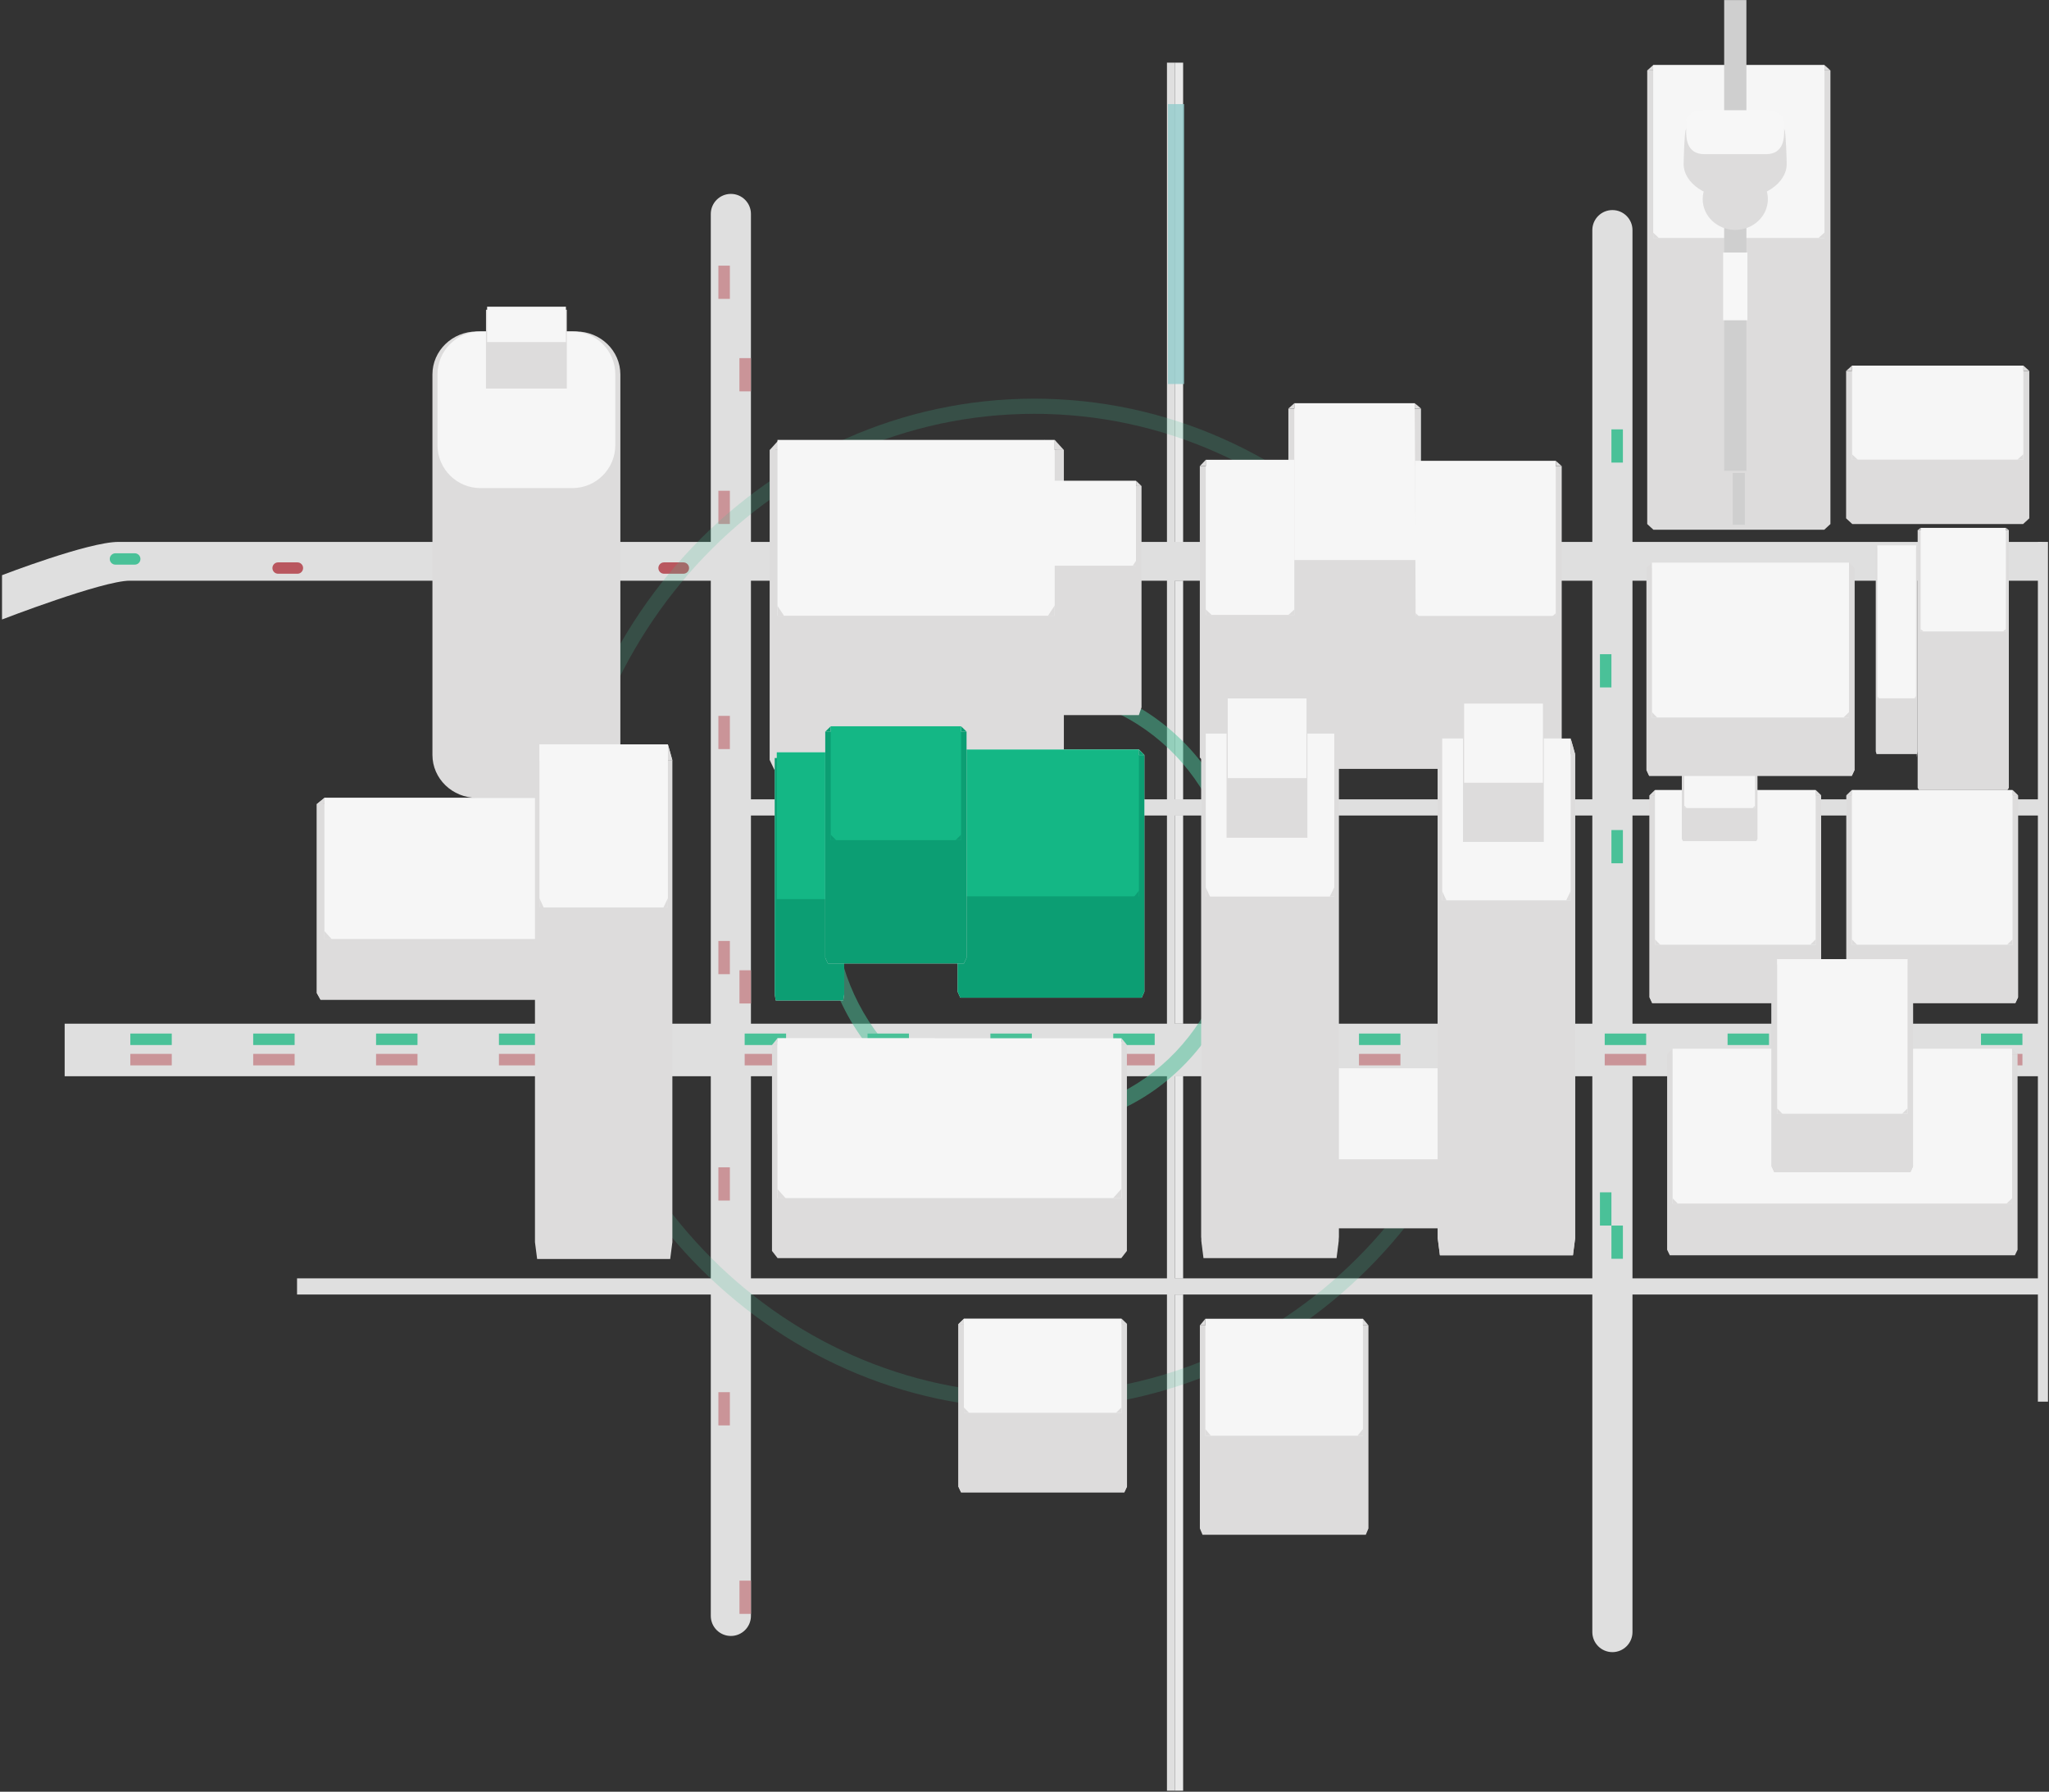 <?xml version="1.0" encoding="UTF-8"?>
<svg width="676px" height="591px" viewBox="0 0 676 591" version="1.1" xmlns="http://www.w3.org/2000/svg" xmlns:xlink="http://www.w3.org/1999/xlink">
    <rect x="0" y="0" width="676" height="591" fill="#333333" stroke="none"/>
    <!-- Generator: Sketch 44.1 (41455) - http://www.bohemiancoding.com/sketch -->
    <title>Group</title>
    <desc>Created with Sketch.</desc>
    <defs></defs>
    <g id="Page-1" stroke="none" stroke-width="1" fill="none" fill-rule="evenodd">
        <g id="Group" transform="translate(1, 0)">
            <g id="grid-bg" transform="translate(0, 21)">
                <polygon id="Fill-1" fill="#DFDFDF" points="96.999 400.667 672.332 400.667 672.332 406 96.999 406"></polygon>
                <polygon id="Fill-2" fill="#DFDFDF" points="20.332 316.667 672.332 316.667 672.332 334 20.332 334"></polygon>
                <polygon id="Fill-3" fill="#DFDFDF" points="233.999 242.665 672.332 242.665 672.332 247.998 233.999 247.998"></polygon>
                <path d="M672.665,170.543 L41.833,170.543 C32.79,170.543 -0.333,183.338 -0.333,183.338 L-0.333,168.726 C-0.333,168.726 28.113,157.749 38.072,157.749 L672.665,157.749 L672.665,170.543" id="Fill-4" fill="#DFDFDF"></path>
                <polygon id="Fill-5" fill="#DFDFDF" points="671.333 157.749 674.667 157.749 674.667 441.336 671.333 441.336"></polygon>
                <polygon id="Fill-6" fill="#DFDFDF" points="384 -0.333 386.667 -0.333 386.667 569.669 384 569.669"></polygon>
                <path d="M386.667,569.67 L389.334,569.67 L389.334,406 L386.667,406 L386.667,569.67 Z M386.667,400.667 L389.334,400.667 L389.334,334 L386.667,334 L386.667,400.667 Z M386.667,316.667 L389.334,316.667 L389.334,247.998 L386.667,247.998 L386.667,316.667 Z M389.334,170.543 L386.667,170.543 L386.667,242.665 L389.334,242.665 L389.334,170.543 L389.334,170.543 Z M389.334,-0.333 L386.667,-0.333 L386.667,157.749 L389.334,157.749 L389.334,-0.333 L389.334,-0.333 Z" id="Fill-7" fill="#E9E9E9"></path>
                <polygon id="Fill-8" fill="#DFDFDF" points="386.667 400.667 389.334 400.667 389.334 406 386.667 406"></polygon>
                <polygon id="Fill-9" fill="#DFDFDF" points="386.667 316.667 389.334 316.667 389.334 334 386.667 334"></polygon>
                <polygon id="Fill-10" fill="#DFDFDF" points="386.667 242.665 389.334 242.665 389.334 247.998 386.667 247.998"></polygon>
                <path d="M389.334,157.749 L386.667,157.749 L386.667,170.543 L389.334,170.543 L389.334,157.749" id="Fill-11" fill="#DFDFDF"></path>
                <path d="M530.959,48.292 C527.301,48.292 524.335,51.258 524.335,54.917 L524.335,517.333 C524.336,520.992 527.301,523.957 530.959,523.957 C534.618,523.957 537.583,520.992 537.584,517.333 L537.584,54.917 C537.584,51.258 534.618,48.292 530.959,48.292" id="Fill-12" fill="#DFDFDF"></path>
                <path d="M240.126,42.958 C236.467,42.958 233.502,45.923 233.502,49.582 L233.502,511.998 C233.502,515.658 236.467,518.623 240.126,518.623 C243.785,518.623 246.75,515.658 246.75,511.998 L246.75,49.582 C246.75,45.923 243.785,42.958 240.126,42.958" id="Fill-13" fill="#DFDFDF"></path>
            </g>
            <g id="lines" transform="translate(35, 34)">
                <polygon id="Fill-1" fill="#4AC198" points="6.999 306.917 20.667 306.917 20.667 310.704 6.999 310.704"></polygon>
                <polygon id="Fill-2" fill="#4AC198" points="493.425 306.917 507.092 306.917 507.092 310.704 493.425 310.704"></polygon>
                <polygon id="Fill-3" fill="#4AC198" points="617.565 306.917 631.232 306.917 631.232 310.704 617.565 310.704"></polygon>
                <polygon id="Fill-4" fill="#4AC198" points="533.96 306.917 547.627 306.917 547.627 310.704 533.96 310.704"></polygon>
                <polygon id="Fill-5" fill="#4AC198" points="412.354 306.917 426.021 306.917 426.021 310.704 412.354 310.704"></polygon>
                <polygon id="Fill-6" fill="#4AC198" points="371.819 306.917 385.486 306.917 385.486 310.704 371.819 310.704"></polygon>
                <polygon id="Fill-7" fill="#4AC198" points="331.284 306.917 344.951 306.917 344.951 310.704 331.284 310.704"></polygon>
                <polygon id="Fill-8" fill="#4AC198" points="290.749 306.917 304.416 306.917 304.416 310.704 290.749 310.704"></polygon>
                <polygon id="Fill-9" fill="#4AC198" points="250.213 306.917 263.881 306.917 263.881 310.704 250.213 310.704"></polygon>
                <polygon id="Fill-10" fill="#4AC198" points="209.677 306.917 223.345 306.917 223.345 310.704 209.677 310.704"></polygon>
                <polygon id="Fill-11" fill="#4AC198" points="128.606 306.917 142.273 306.917 142.273 310.704 128.606 310.704"></polygon>
                <polygon id="Fill-12" fill="#4AC198" points="88.07 306.917 101.737 306.917 101.737 310.704 88.07 310.704"></polygon>
                <polygon id="Fill-13" fill="#4AC198" points="47.535 306.917 61.202 306.917 61.202 310.704 47.535 310.704"></polygon>
                <polygon id="Fill-14" fill="#CA9498" points="6.999 313.63 20.667 313.63 20.667 317.417 6.999 317.417"></polygon>
                <polygon id="Fill-15" fill="#CA9498" points="493.425 313.63 507.092 313.63 507.092 317.417 493.425 317.417"></polygon>
                <polygon id="Fill-16" fill="#CA9498" points="617.565 313.63 631.232 313.63 631.232 317.417 617.565 317.417"></polygon>
                <polygon id="Fill-17" fill="#CA9498" points="533.96 313.63 547.627 313.63 547.627 317.417 533.96 317.417"></polygon>
                <polygon id="Fill-18" fill="#CA9498" points="412.354 313.63 426.021 313.63 426.021 317.417 412.354 317.417"></polygon>
                <polygon id="Fill-19" fill="#CA9498" points="371.819 313.63 385.486 313.63 385.486 317.417 371.819 317.417"></polygon>
                <polygon id="Fill-20" fill="#CA9498" points="331.284 313.63 344.951 313.63 344.951 317.417 331.284 317.417"></polygon>
                <polygon id="Fill-21" fill="#CA9498" points="290.748 313.63 304.416 313.63 304.416 317.417 290.748 317.417"></polygon>
                <polygon id="Fill-22" fill="#CA9498" points="250.213 313.63 263.881 313.63 263.881 317.417 250.213 317.417"></polygon>
                <polygon id="Fill-23" fill="#CA9498" points="209.677 313.63 223.345 313.63 223.345 317.417 209.677 317.417"></polygon>
                <polygon id="Fill-24" fill="#CA9498" points="128.606 313.63 142.273 313.63 142.273 317.417 128.606 317.417"></polygon>
                <polygon id="Fill-25" fill="#CA9498" points="88.07 313.63 101.737 313.63 101.737 317.417 88.07 317.417"></polygon>
                <polygon id="Fill-26" fill="#CA9498" points="47.535 313.63 61.202 313.63 61.202 317.417 47.535 317.417"></polygon>
                <path d="M64,153.375 C64,154.411 63.161,155.25 62.125,155.25 L55.75,155.25 C54.714,155.25 53.875,154.411 53.875,153.375 C53.875,152.339 54.714,151.5 55.75,151.5 L62.125,151.5 C63.161,151.5 64,152.339 64,153.375" id="Fill-27" fill="#B9575F"></path>
                <path d="M191.334,153.375 C191.334,154.411 190.494,155.25 189.459,155.25 L183.084,155.25 C182.048,155.25 181.209,154.411 181.209,153.375 C181.209,152.339 182.048,151.5 183.084,151.5 L189.459,151.5 C190.494,151.5 191.334,152.339 191.334,153.375" id="Fill-28" fill="#B9575F"></path>
                <polygon id="Fill-29" fill="#CA9498" points="201.011 276.378 204.798 276.378 204.798 287.335 201.011 287.335"></polygon>
                <polygon id="Fill-30" fill="#CA9498" points="207.963 286.045 211.75 286.045 211.75 297.002 207.963 297.002"></polygon>
                <polygon id="Fill-31" fill="#CA9498" points="201.011 202.128 204.798 202.128 204.798 213.085 201.011 213.085"></polygon>
                <polygon id="Fill-32" fill="#CA9498" points="201.011 351.045 204.798 351.045 204.798 362.002 201.011 362.002"></polygon>
                <polygon id="Fill-33" fill="#CA9498" points="201.011 425.212 204.798 425.212 204.798 436.169 201.011 436.169"></polygon>
                <polygon id="Fill-34" fill="#CA9498" points="207.963 487.378 211.75 487.378 211.75 498.335 207.963 498.335"></polygon>
                <polygon id="Fill-35" fill="#CA9498" points="201.011 127.878 204.798 127.878 204.798 138.835 201.011 138.835"></polygon>
                <polygon id="Fill-36" fill="#CA9498" points="207.947 84.128 211.734 84.128 211.734 95.085 207.947 95.085"></polygon>
                <polygon id="Fill-37" fill="#CA9498" points="201.011 53.628 204.798 53.628 204.798 64.585 201.011 64.585"></polygon>
                <polygon id="Fill-38" fill-opacity="0.8" fill="#92CBCB" points="349.334 0.334 354.668 0.334 354.668 92.667 349.334 92.667"></polygon>
                <polygon id="Fill-39" fill="#4AC198" points="495.636 107.628 499.423 107.628 499.423 118.585 495.636 118.585"></polygon>
                <path d="M10.334,150.375 C10.334,151.411 9.494,152.25 8.459,152.25 L2.084,152.25 C1.048,152.25 0.209,151.411 0.209,150.375 C0.209,149.339 1.048,148.5 2.084,148.5 L8.459,148.5 C9.494,148.5 10.334,149.339 10.334,150.375" id="Fill-40" fill="#4AC198"></path>
                <polygon id="Fill-41" fill="#4AC198" points="491.849 181.794 495.636 181.794 495.636 192.751 491.849 192.751"></polygon>
                <polygon id="Fill-42" fill="#4AC198" points="495.636 239.794 499.423 239.794 499.423 250.751 495.636 250.751"></polygon>
                <polygon id="Fill-43" fill="#4AC198" points="491.849 359.295 495.636 359.295 495.636 370.252 491.849 370.252"></polygon>
                <polygon id="Fill-44" fill="#4AC198" points="495.636 370.252 499.423 370.252 499.423 381.209 495.636 381.209"></polygon>
            </g>
            <g id="circles" transform="translate(181, 132)" fill="#4AC198">
                <path d="M46.584,48.338 C17.778,78.492 -0.023,120.139 -0.022,166.105 C-0.023,212.072 17.778,253.719 46.584,283.873 C75.381,314.027 115.229,332.713 159.231,332.713 C203.243,332.715 243.094,314.029 271.893,283.873 C300.699,253.72 318.5,212.072 318.5,166.105 L313.5,166.105 C313.5,210.771 296.208,251.178 268.277,280.42 C240.34,309.659 201.81,327.711 159.238,327.713 C116.667,327.711 78.136,309.659 50.199,280.42 C22.269,251.179 4.977,210.771 4.977,166.105 C4.977,121.439 22.269,81.033 50.199,51.792 C78.136,22.553 116.667,4.502 159.238,4.5 C201.81,4.502 240.34,22.553 268.277,51.792 C296.208,81.033 313.5,121.439 313.5,166.105 L318.5,166.105 C318.5,120.139 300.699,78.492 271.893,48.338 C243.095,18.185 203.247,-0.5 159.245,-0.5 C115.233,-0.502 75.383,18.184 46.584,48.338 Z" id="Fill-1" fill-opacity="0.2"></path>
                <path d="M159.246,91.987 L159.238,91.987 C139.629,91.985 121.866,100.318 109.055,113.737 C96.237,127.154 88.324,145.679 88.325,166.106 C88.324,186.533 96.237,205.059 109.055,218.476 C121.864,231.893 139.626,240.227 159.231,240.227 L159.238,240.227 C178.848,240.228 196.61,231.895 209.422,218.476 C222.24,205.059 230.152,186.533 230.152,166.106 L225.152,166.106 C225.152,185.233 217.75,202.518 205.807,215.023 C193.857,227.525 177.413,235.225 159.238,235.227 C141.064,235.225 124.62,227.525 112.67,215.023 C100.728,202.518 93.325,185.233 93.325,166.106 C93.325,146.979 100.728,129.695 112.67,117.19 C124.62,104.688 141.064,96.989 159.238,96.987 C177.413,96.989 193.857,104.688 205.807,117.19 C217.75,129.695 225.152,146.979 225.152,166.106 L230.152,166.106 C230.152,145.679 222.24,127.154 209.422,113.737 C196.613,100.321 178.851,91.987 159.246,91.987" id="Fill-2" fill-opacity="0.5"></path>
            </g>
            <g id="buildings" transform="translate(103, 0)">
                <polyline id="Fill-1" fill="#DDDCDC" points="216.99 160.323 216.99 233.326 217.869 235.884 271.729 235.884 272.607 233.326 272.607 160.323 216.99 160.323"></polyline>
                <polyline id="Fill-2" fill="#DDDCDC" points="272.607 160.323 270.799 160.323 270.799 158.573 271.721 159.448 272.607 160.323"></polyline>
                <polyline id="Fill-3" fill="#DDDCDC" points="149.922 148.431 149.922 250.661 151.456 253.857 245.452 253.857 246.987 250.661 246.987 148.431 149.922 148.431"></polyline>
                <polyline id="Fill-4" fill="#DDDCDC" points="149.922 148.457 152.943 145.107 152.943 148.431 149.922 148.457"></polyline>
                <polyline id="Fill-5" fill="#DDDCDC" points="243.704 148.431 240.683 148.431 240.683 145.107 242.223 146.769 243.704 148.431"></polyline>
                <polygon id="Fill-6" fill="#F6F6F6" points="152.504 145.107 243.966 145.107 243.966 203.099 152.504 203.099"></polygon>
                <polyline id="Fill-7" fill="#DDDCDC" points="152.504 199.827 154.72 203.211 152.528 203.211 152.504 199.827"></polyline>
                <polyline id="Fill-8" fill="#DDDCDC" points="243.966 199.716 241.75 203.099 243.943 203.099 243.966 199.716"></polyline>
                <polygon id="Fill-9" fill="#F6F6F6" points="240.761 158.573 270.772 158.573 270.772 186.59 240.761 186.59"></polygon>
                <polyline id="Fill-10" fill="#DDDCDC" points="269.728 186.59 270.772 184.996 270.772 186.577 269.728 186.59"></polyline>
                <polyline id="Fill-11" fill="#DDDCDC" points="246.986 148.444 243.966 145.093 243.966 148.417 246.986 148.444"></polyline>
                <polyline id="Fill-12" fill="#DDDCDC" points="211.932 249.056 211.932 327.129 212.81 329.095 272.67 329.095 273.549 327.129 273.549 249.056 211.932 249.056"></polyline>
                <polyline id="Fill-14" fill="#DDDCDC" points="211.932 249.07 213.74 247.225 213.74 249.056 211.932 249.07"></polyline>
                <polygon id="Fill-15" fill="#F6F6F6" points="213.74 247.225 271.74 247.225 271.74 293.261 213.74 293.261"></polygon>
                <polyline id="Fill-16" fill="#DDDCDC" points="273.549 249.056 271.74 249.056 271.74 247.225 272.662 248.14 273.549 249.056"></polyline>
                <polyline id="Fill-17" fill="#DDDCDC" points="269.932 293.26 271.74 291.415 271.74 293.246 269.932 293.26"></polyline>
                <polyline id="Fill-18" fill="#DDDCDC" points="213.74 291.43 215.504 293.323 213.754 293.323 213.74 291.43"></polyline>
                <polyline id="Fill-19" fill="#0C9E73" points="211.932 249.056 211.932 327.129 212.81 329.095 272.67 329.095 273.549 327.129 273.549 249.056 211.932 249.056"></polyline>
                <polyline id="Fill-21" fill="#DDDCDC" points="211.932 249.07 213.74 247.225 213.74 249.056 211.932 249.07"></polyline>
                <polyline id="Fill-22" fill="#DDDCDC" points="273.549 249.056 271.74 249.056 271.74 247.225 272.662 248.14 273.549 249.056"></polyline>
                <polygon id="Fill-23" fill="#14B785" points="213.74 247.225 271.74 247.225 271.74 295.659 213.74 295.659"></polygon>
                <polyline id="Fill-24" fill="#0C9E73" points="269.932 296.072 271.74 293.797 271.74 296.054 269.932 296.072"></polyline>
                <polyline id="Fill-25" fill="#0C9E73" points="273.549 249.015 271.74 249.015 271.74 247.265 272.662 248.14 273.549 249.015"></polyline>
                <polyline id="Fill-26" fill="#DDDCDC" points="151.596 249.971 151.596 328.044 151.922 330.01 174.182 330.01 174.508 328.044 174.508 249.971 151.596 249.971"></polyline>
                <polyline id="Fill-28" fill="#DDDCDC" points="151.596 249.985 152.269 248.14 152.269 249.971 151.596 249.985"></polyline>
                <polygon id="Fill-29" fill="#F6F6F6" points="152.269 248.14 173.836 248.14 173.836 294.176 152.269 294.176"></polygon>
                <polyline id="Fill-30" fill="#DDDCDC" points="174.508 249.971 173.835 249.971 173.835 248.14 174.178 249.055 174.508 249.971"></polyline>
                <polyline id="Fill-31" fill="#DDDCDC" points="173.164 294.175 173.835 292.33 173.835 294.161 173.164 294.175"></polyline>
                <polyline id="Fill-32" fill="#DDDCDC" points="152.269 292.345 152.924 294.238 152.273 294.238 152.269 292.345"></polyline>
                <polyline id="Fill-33" fill="#0C9E73" points="151.596 249.971 151.596 328.044 151.922 330.01 174.182 330.01 174.508 328.044 174.508 249.971 151.596 249.971"></polyline>
                <polyline id="Fill-35" fill="#DDDCDC" points="151.596 249.985 152.269 248.14 152.269 249.971 151.596 249.985"></polyline>
                <polyline id="Fill-36" fill="#DDDCDC" points="174.508 249.971 173.835 249.971 173.835 248.14 174.178 249.055 174.508 249.971"></polyline>
                <polygon id="Fill-37" fill="#14B785" points="152.269 248.14 173.836 248.14 173.836 296.574 152.269 296.574"></polygon>
                <polyline id="Fill-38" fill="#0C9E73" points="173.164 296.987 173.835 294.712 173.835 296.969 173.164 296.987"></polyline>
                <polyline id="Fill-39" fill="#0C9E73" points="174.508 249.93 173.835 249.93 173.835 248.18 174.178 249.055 174.508 249.93"></polyline>
                <polyline id="Fill-40" fill="#DDDCDC" points="168.265 241.313 168.265 315.935 169.144 317.813 214.003 317.813 214.882 315.935 214.882 241.313 168.265 241.313"></polyline>
                <polyline id="Fill-42" fill="#DDDCDC" points="168.265 241.327 170.073 239.564 170.073 241.313 168.265 241.327"></polyline>
                <polygon id="Fill-43" fill="#F6F6F6" points="170.073 239.564 213.073 239.564 213.073 283.564 170.073 283.564"></polygon>
                <polyline id="Fill-44" fill="#DDDCDC" points="214.882 241.313 213.073 241.313 213.073 239.564 213.995 240.439 214.882 241.313"></polyline>
                <polyline id="Fill-45" fill="#DDDCDC" points="211.265 283.563 213.073 281.8 213.073 283.55 211.265 283.563"></polyline>
                <polyline id="Fill-46" fill="#DDDCDC" points="170.073 281.814 171.837 283.623 170.087 283.623 170.073 281.814"></polyline>
                <polyline id="Fill-47" fill="#0C9E73" points="168.265 241.313 168.265 315.935 169.144 317.813 214.003 317.813 214.882 315.935 214.882 241.313 168.265 241.313"></polyline>
                <polyline id="Fill-49" fill="#0C9E73" points="168.265 241.327 170.073 239.564 170.073 241.313 168.265 241.327"></polyline>
                <polyline id="Fill-50" fill="#0C9E73" points="214.882 241.313 213.073 241.313 213.073 239.564 213.995 240.439 214.882 241.313"></polyline>
                <polygon id="Fill-51" fill="#14B785" points="170.073 239.564 213.073 239.564 213.073 277.125 170.073 277.125"></polygon>
                <polyline id="Fill-52" fill="#0C9E73" points="211.265 277.102 213.073 275.339 213.073 277.089 211.265 277.102"></polyline>
                <polyline id="Fill-53" fill="#0C9E73" points="170.073 275.316 171.837 277.125 170.087 277.125 170.073 275.316"></polyline>
                <polygon id="Fill-55" fill="#F6F6F6" points="441.412 21.484 497.922 21.484 497.922 78.484 441.412 78.484"></polygon>
                <polyline id="Fill-56" fill="#DDDCDC" points="495.957 78.484 497.922 76.72 497.922 78.47 495.957 78.484"></polyline>
                <polyline id="Fill-57" fill="#DDDCDC" points="441.412 76.735 443.328 78.544 441.427 78.544 441.412 76.735"></polyline>
                <polyline id="Fill-58" fill="#DDDCDC" points="439.446 23.234 439.446 172.855 441.488 174.734 497.846 174.734 499.888 172.855 499.888 23.234"></polyline>
                <polygon id="Fill-60" fill="#F6F6F6" points="441.412 21.484 497.922 21.484 497.922 78.484 441.412 78.484"></polygon>
                <polyline id="Fill-61" fill="#DDDCDC" points="495.957 78.484 497.922 76.72 497.922 78.47 495.957 78.484"></polyline>
                <polyline id="Fill-62" fill="#DDDCDC" points="441.412 76.735 443.328 78.544 441.427 78.544 441.412 76.735"></polyline>
                <polyline id="Fill-63" fill="#DDDCDC" points="439.446 23.234 441.412 21.47 441.412 23.22 439.446 23.234"></polyline>
                <polyline id="Fill-64" fill="#DDDCDC" points="499.888 23.22 497.922 23.22 497.922 21.47 498.924 22.345 499.888 23.22"></polyline>
                <polygon id="Fill-65" fill="#CFCFCF" points="464.833 0.021 472.166 0.021 472.166 155.301 464.833 155.301"></polygon>
                <polygon id="Fill-66" fill="#F7F7F7" points="464.5 83.302 472.5 83.302 472.5 105.636 464.5 105.636"></polygon>
                <path d="M485.461,54.102 C485.461,60.453 477.85,65.602 468.461,65.602 C459.072,65.602 451.461,60.453 451.461,54.102 C451.461,52.953 451.71,43.844 452.174,42.797 C454.273,38.057 460.771,42.602 468.461,42.602 C476.148,42.602 482.644,38.054 484.746,42.791 C485.211,43.84 485.461,52.951 485.461,54.102" id="Fill-67" fill="#DDDCDC"></path>
                <polyline id="Fill-68" fill="#DDDCDC" points="328.026 353.983 328.026 403.614 328.905 405.166 382.765 405.166 383.644 403.614 383.644 353.983 328.026 353.983"></polyline>
                <polyline id="Fill-70" fill="#DDDCDC" points="328.026 353.997 329.835 352.37 329.835 353.983 328.026 353.997"></polyline>
                <polygon id="Fill-71" fill="#F6F6F6" points="329.835 352.37 381.835 352.37 381.835 382.39 329.835 382.39"></polygon>
                <polyline id="Fill-72" fill="#DDDCDC" points="383.644 353.983 381.835 353.983 381.835 352.37 382.757 353.177 383.644 353.983"></polyline>
                <polyline id="Fill-73" fill="#DDDCDC" points="505.162 262.367 505.162 328.987 506.041 330.866 560.9 330.866 561.779 328.987 561.779 262.367 505.162 262.367"></polyline>
                <polyline id="Fill-75" fill="#DDDCDC" points="505.162 262.38 506.971 260.617 506.971 262.367 505.162 262.38"></polyline>
                <polygon id="Fill-76" fill="#F6F6F6" points="506.971 260.617 559.971 260.617 559.971 304.617 506.971 304.617"></polygon>
                <polyline id="Fill-77" fill="#DDDCDC" points="561.779 262.367 559.971 262.367 559.971 260.617 560.893 261.492 561.779 262.367"></polyline>
                <polyline id="Fill-78" fill="#DDDCDC" points="558.162 304.616 559.971 302.852 559.971 304.602 558.162 304.616"></polyline>
                <polyline id="Fill-79" fill="#DDDCDC" points="506.971 302.866 508.734 304.675 506.984 304.675 506.971 302.866"></polyline>
                <polyline id="Fill-80" fill="#DDDCDC" points="505.162 262.367 505.162 328.987 506.041 330.866 560.9 330.866 561.779 328.987 561.779 262.367 505.162 262.367"></polyline>
                <polyline id="Fill-82" fill="#DDDCDC" points="505.162 262.38 506.971 260.617 506.971 262.367 505.162 262.38"></polyline>
                <polyline id="Fill-83" fill="#DDDCDC" points="561.779 262.367 559.971 262.367 559.971 260.617 560.893 261.492 561.779 262.367"></polyline>
                <polygon id="Fill-84" fill="#F6F6F6" points="506.971 260.617 559.971 260.617 559.971 311.617 506.971 311.617"></polygon>
                <polyline id="Fill-85" fill="#DDDCDC" points="558.162 311.616 559.971 309.853 559.971 311.602 558.162 311.616"></polyline>
                <polyline id="Fill-86" fill="#DDDCDC" points="506.971 309.866 508.734 311.675 506.984 311.675 506.971 309.866"></polyline>
                <polyline id="Fill-87" fill="#DDDCDC" points="291.842 153.746 291.842 249.898 295.876 253.615 407.2 253.615 411.234 249.898 411.234 153.746"></polyline>
                <polygon id="Fill-88" fill="#DDDCDC" points="321.055 134.77 364.806 134.77 364.806 155.417 321.055 155.417"></polygon>
                <polyline id="Fill-89" fill="#F6F6F6" points="362.722 133.006 363.05 184.738 323.021 184.738 323.021 133.006"></polyline>
                <polygon id="Fill-90" fill="#F6F6F6" points="293.808 151.662 323.021 151.662 323.021 202.831 293.808 202.831"></polygon>
                <polyline id="Fill-91" fill="#DDDCDC" points="321.08 202.809 323.045 201.045 323.045 202.795 321.08 202.809"></polyline>
                <polyline id="Fill-92" fill="#DDDCDC" points="293.808 201.022 295.724 202.831 293.822 202.831 293.808 201.022"></polyline>
                <polyline id="Fill-93" fill="#F6F6F6" points="409.274 151.992 409.274 203.162 363.038 203.162 362.84 151.992"></polyline>
                <polyline id="Fill-94" fill="#DDDCDC" points="407.31 204.043 409.274 202.28 409.274 204.03 407.31 204.043"></polyline>
                <polyline id="Fill-95" fill="#DDDCDC" points="363.038 202.257 364.954 204.066 363.053 204.066 363.038 202.257"></polyline>
                <polyline id="Fill-96" fill="#DDDCDC" points="321.055 134.77 323.021 133.006 323.021 134.756 321.055 134.77"></polyline>
                <polyline id="Fill-97" fill="#DDDCDC" points="364.806 134.763 362.732 134.77 362.722 133.006 363.842 133.888 364.806 134.763"></polyline>
                <polyline id="Fill-98" fill="#DDDCDC" points="291.842 153.746 293.808 151.662 293.808 153.746 291.842 153.746"></polyline>
                <polyline id="Fill-99" fill="#DDDCDC" points="411.238 153.746 409.273 153.742 409.276 151.992 410.276 152.869 411.238 153.746"></polyline>
                <polyline id="Fill-100" fill="#DDDCDC" points="292.333 247.225 292.333 408.033 293.05 413.668 336.949 413.668 337.666 408.033 337.666 247.225 292.333 247.225"></polyline>
                <polyline id="Fill-102" fill="#DDDCDC" points="292.333 247.266 293.808 241.977 293.808 247.225 292.333 247.266"></polyline>
                <path d="M293.808,241.977 L336.191,241.977" id="Fill-103" fill="#F6F6F6"></path>
                <polyline id="Fill-104" fill="#DDDCDC" points="337.666 247.225 336.191 247.225 336.191 241.977 336.943 244.601 337.666 247.225"></polyline>
                <polyline id="Fill-105" fill="#DDDCDC" points="292.333 247.225 292.333 409.318 293.05 414.998 336.949 414.998 337.666 409.318 337.666 247.225 292.333 247.225"></polyline>
                <polyline id="Fill-107" fill="#DDDCDC" points="292.333 247.266 293.808 241.977 293.808 247.225 292.333 247.266"></polyline>
                <polyline id="Fill-108" fill="#DDDCDC" points="337.666 247.225 336.191 247.225 336.191 241.977 336.943 244.601 337.666 247.225"></polyline>
                <polygon id="Fill-109" fill="#F6F6F6" points="293.808 241.977 336.192 241.977 336.192 295.743 293.808 295.743"></polygon>
                <polyline id="Fill-110" fill="#DDDCDC" points="334.718 295.742 336.191 292.683 336.191 295.718 334.718 295.742"></polyline>
                <polyline id="Fill-111" fill="#DDDCDC" points="293.808 292.708 295.245 295.845 293.818 295.845 293.808 292.708"></polyline>
                <path d="M100.667,249.007 C100.667,256.835 94.11,263.181 86.022,263.181 L53.313,263.181 C45.224,263.181 38.667,256.835 38.667,249.007 L38.667,123.508 C38.667,115.68 45.224,109.334 53.313,109.334 L86.022,109.334 C94.11,109.334 100.667,115.68 100.667,123.508 L100.667,249.007" id="Fill-113" fill="#DDDCDC"></path>
                <path d="M99.001,146.828 C99.001,154.656 92.655,161.001 84.827,161.001 L54.507,161.001 C46.679,161.001 40.334,154.656 40.334,146.828 L40.334,123.508 C40.334,115.68 46.679,109.334 54.507,109.334 L84.827,109.334 C92.655,109.334 99.001,115.68 99.001,123.508 L99.001,146.828" id="Fill-114" fill="#F6F6F6"></path>
                <polygon id="Fill-115" fill="#DDDCDC" points="56.334 102.167 83.001 102.167 83.001 128.167 56.334 128.167"></polygon>
                <polygon id="Fill-116" fill="#F6F6F6" points="56.707 101.167 82.707 101.167 82.707 112.834 56.707 112.834"></polygon>
                <polyline id="Fill-117" fill="#DDDCDC" points="212.191 436.75 212.191 490.371 213.07 492.25 266.93 492.25 267.809 490.371 267.809 436.75 212.191 436.75"></polyline>
                <polyline id="Fill-119" fill="#DDDCDC" points="212.191 436.764 214 435 214 436.75 212.191 436.764"></polyline>
                <polygon id="Fill-120" fill="#F6F6F6" points="214 435 266 435 266 466 214 466"></polygon>
                <polyline id="Fill-121" fill="#DDDCDC" points="267.809 436.75 266 436.75 266 435 266.922 435.875 267.809 436.75"></polyline>
                <polyline id="Fill-122" fill="#DDDCDC" points="264.191 466 266 464.236 266 465.986 264.191 466"></polyline>
                <polyline id="Fill-123" fill="#DDDCDC" points="214 464.251 215.764 466.06 214.014 466.06 214 464.251"></polyline>
                <polyline id="Fill-124" fill="#DDDCDC" points="212.191 436.75 212.191 490.371 213.07 492.25 266.93 492.25 267.809 490.371 267.809 436.75 212.191 436.75"></polyline>
                <polyline id="Fill-126" fill="#DDDCDC" points="212.191 436.764 214 435 214 436.75 212.191 436.764"></polyline>
                <polyline id="Fill-127" fill="#DDDCDC" points="267.809 436.75 266 436.75 266 435 266.922 435.875 267.809 436.75"></polyline>
                <polygon id="Fill-128" fill="#F6F6F6" points="214 435 266 435 266 466 214 466"></polygon>
                <polyline id="Fill-129" fill="#DDDCDC" points="264.191 466 266 464.236 266 465.986 264.191 466"></polyline>
                <polyline id="Fill-130" fill="#DDDCDC" points="214 464.251 215.764 466.06 214.014 466.06 214 464.251"></polyline>
                <polyline id="Fill-131" fill="#DDDCDC" points="291.857 437.178 291.857 504.156 292.736 506.25 346.596 506.25 347.475 504.156 347.475 437.178 291.857 437.178"></polyline>
                <polyline id="Fill-133" fill="#DDDCDC" points="291.857 437.195 293.666 435 293.666 437.178 291.857 437.195"></polyline>
                <polygon id="Fill-134" fill="#F6F6F6" points="293.666 435 345.666 435 345.666 473.581 293.666 473.581"></polygon>
                <polyline id="Fill-135" fill="#DDDCDC" points="347.475 437.178 345.666 437.178 345.666 435 346.588 436.089 347.475 437.178"></polyline>
                <polyline id="Fill-136" fill="#DDDCDC" points="343.857 473.581 345.666 471.386 345.666 473.563 343.857 473.581"></polyline>
                <polyline id="Fill-137" fill="#DDDCDC" points="295.475 473.572 293.666 473.572 293.666 471.394 294.588 472.483 295.475 473.572"></polyline>
                <polyline id="Fill-138" fill="#DDDCDC" points="150.691 344.688 150.691 412.617 152.542 414.998 265.933 414.998 267.783 412.617 267.783 344.688 150.691 344.688"></polyline>
                <polyline id="Fill-140" fill="#DDDCDC" points="150.691 344.705 154.499 342.471 154.499 344.688 150.691 344.705"></polyline>
                <polyline id="Fill-141" fill="#DDDCDC" points="267.783 344.688 263.976 344.688 263.976 342.471 265.916 343.578 267.783 344.688"></polyline>
                <polyline id="Fill-142" fill="#F6F6F6" points="152.5 374.079 152.5 342.5 204.5 342.5"></polyline>
                <polyline id="Fill-143" fill="#DDDCDC" points="150.691 344.706 152.5 342.47 152.5 344.688 150.691 344.706"></polyline>
                <polyline id="Fill-144" fill="#DDDCDC" points="267.809 344.688 266 344.688 266 342.47 266.922 343.578 267.809 344.688"></polyline>
                <polygon id="Fill-145" fill="#F6F6F6" points="152.5 342.471 266 342.471 266 395.191 152.5 395.191"></polygon>
                <polyline id="Fill-146" fill="#DDDCDC" points="152.5 392.216 155.25 395.292 152.53 395.292 152.5 392.216"></polyline>
                <polyline id="Fill-147" fill="#DDDCDC" points="266 392.114 263.25 395.19 265.971 395.19 266 392.114"></polyline>
                <polyline id="Fill-148" fill="#DDDCDC" points="0.525 265.215 0.525 327.565 1.741 329.75 76.284 329.75 77.5 327.565 77.5 265.215 0.525 265.215"></polyline>
                <polyline id="Fill-150" fill="#DDDCDC" points="0.525 265.231 3.028 263.181 3.028 265.215 0.525 265.231"></polyline>
                <polygon id="Fill-151" fill="#F6F6F6" points="3.028 263.181 74.997 263.181 74.997 299.227 3.028 299.227"></polygon>
                <polyline id="Fill-152" fill="#DDDCDC" points="77.5 265.215 74.997 265.215 74.997 263.181 76.273 264.198 77.5 265.215"></polyline>
                <polyline id="Fill-153" fill="#DDDCDC" points="72.494 299.227 74.997 297.176 74.997 299.211 72.494 299.227"></polyline>
                <polyline id="Fill-154" fill="#DDDCDC" points="3.028 297.193 5.469 299.296 3.047 299.296 3.028 297.193"></polyline>
                <polyline id="Fill-155" fill="#DDDCDC" points="0.525 265.215 0.525 327.565 1.741 329.75 76.284 329.75 77.5 327.565 77.5 265.215 0.525 265.215"></polyline>
                <polyline id="Fill-157" fill="#DDDCDC" points="0.525 265.231 3.028 263.181 3.028 265.215 0.525 265.231"></polyline>
                <polyline id="Fill-158" fill="#DDDCDC" points="77.5 265.215 74.997 265.215 74.997 263.181 76.273 264.198 77.5 265.215"></polyline>
                <polygon id="Fill-159" fill="#F6F6F6" points="3.028 263.181 74.997 263.181 74.997 309.73 3.028 309.73"></polygon>
                <polyline id="Fill-160" fill="#DDDCDC" points="72.494 309.729 74.997 307.082 74.997 309.71 72.494 309.729"></polyline>
                <polyline id="Fill-161" fill="#DDDCDC" points="3.028 307.104 5.469 309.819 3.047 309.819 3.028 307.104"></polyline>
                <polyline id="Fill-162" fill="#DDDCDC" points="440.208 262.367 440.208 328.988 441.087 330.867 495.946 330.867 496.825 328.988 496.825 262.367 440.208 262.367"></polyline>
                <polyline id="Fill-164" fill="#DDDCDC" points="440.208 262.38 442.017 260.617 442.017 262.367 440.208 262.38"></polyline>
                <polygon id="Fill-165" fill="#F6F6F6" points="442.017 260.617 495.017 260.617 495.017 304.618 442.017 304.618"></polygon>
                <polyline id="Fill-166" fill="#DDDCDC" points="496.825 262.367 495.017 262.367 495.017 260.617 495.939 261.492 496.825 262.367"></polyline>
                <polyline id="Fill-167" fill="#DDDCDC" points="493.208 304.617 495.017 302.853 495.017 304.603 493.208 304.617"></polyline>
                <polyline id="Fill-168" fill="#DDDCDC" points="442.017 302.867 443.78 304.676 442.03 304.676 442.017 302.867"></polyline>
                <polyline id="Fill-169" fill="#DDDCDC" points="440.208 262.367 440.208 328.988 441.087 330.867 495.946 330.867 496.825 328.988 496.825 262.367 440.208 262.367"></polyline>
                <polyline id="Fill-171" fill="#DDDCDC" points="440.208 262.38 442.017 260.617 442.017 262.367 440.208 262.38"></polyline>
                <polyline id="Fill-172" fill="#DDDCDC" points="496.825 262.367 495.017 262.367 495.017 260.617 495.939 261.492 496.825 262.367"></polyline>
                <polygon id="Fill-173" fill="#F6F6F6" points="442.017 260.617 495.017 260.617 495.017 311.618 442.017 311.618"></polygon>
                <polyline id="Fill-174" fill="#DDDCDC" points="493.208 311.617 495.017 309.853 495.017 311.603 493.208 311.617"></polyline>
                <polyline id="Fill-175" fill="#DDDCDC" points="442.017 309.867 443.78 311.676 442.03 311.676 442.017 309.867"></polyline>
                <polygon id="Fill-176" fill="#DDDCDC" points="300.668 232.082 327.334 232.082 327.334 276.334 300.668 276.334"></polygon>
                <polygon id="Fill-177" fill="#F6F6F6" points="301.041 230.38 327.041 230.38 327.041 256.667 301.041 256.667"></polygon>
                <polyline id="Fill-178" fill="#DDDCDC" points="370.333 248.805 370.333 408.453 371.05 414.048 414.949 414.048 415.666 408.453 415.666 248.805 370.333 248.805"></polyline>
                <polyline id="Fill-180" fill="#DDDCDC" points="370.333 248.846 371.808 243.595 371.808 248.805 370.333 248.846"></polyline>
                <polyline id="Fill-181" fill="#DDDCDC" points="415.666 248.805 414.191 248.805 414.191 243.595 414.943 246.2 415.666 248.805"></polyline>
                <polyline id="Fill-182" fill="#DDDCDC" points="370.333 248.805 370.333 408.453 371.05 414.048 414.949 414.048 415.666 408.453 415.666 248.805 370.333 248.805"></polyline>
                <polyline id="Fill-184" fill="#DDDCDC" points="370.333 248.846 371.808 243.595 371.808 248.805 370.333 248.846"></polyline>
                <polyline id="Fill-185" fill="#DDDCDC" points="415.666 248.805 414.191 248.805 414.191 243.595 414.943 246.2 415.666 248.805"></polyline>
                <polygon id="Fill-186" fill="#F6F6F6" points="371.808 243.595 414.192 243.595 414.192 296.973 371.808 296.973"></polygon>
                <polyline id="Fill-187" fill="#DDDCDC" points="412.718 296.973 414.191 293.935 414.191 296.949 412.718 296.973"></polyline>
                <polyline id="Fill-188" fill="#DDDCDC" points="371.808 293.96 373.245 297.075 371.818 297.075 371.808 293.96"></polyline>
                <polygon id="Fill-189" fill="#DDDCDC" points="378.668 233.772 405.334 233.772 405.334 277.704 378.668 277.704"></polygon>
                <polygon id="Fill-190" fill="#F6F6F6" points="379.041 232.082 405.041 232.082 405.041 258.18 379.041 258.18"></polygon>
                <polyline id="Fill-192" fill="#DDDCDC" points="72.494 250.845 73.968 245.556 73.968 250.804 72.494 250.845"></polyline>
                <polygon id="Fill-193" fill="#F6F6F6" points="73.968 245.556 116.352 245.556 116.352 338.525 73.968 338.525"></polygon>
                <polyline id="Fill-194" fill="#DDDCDC" points="117.827 250.804 116.352 250.804 116.352 245.556 117.104 248.18 117.827 250.804"></polyline>
                <polyline id="Fill-195" fill="#DDDCDC" points="114.878 338.524 116.352 333.234 116.352 338.483 114.878 338.524"></polyline>
                <polyline id="Fill-196" fill="#DDDCDC" points="73.968 333.278 75.406 338.702 73.979 338.702 73.968 333.278"></polyline>
                <polyline id="Fill-197" fill="#DDDCDC" points="72.494 250.804 72.494 409.71 73.21 415.278 117.11 415.278 117.827 409.71 117.827 250.804 72.494 250.804"></polyline>
                <polyline id="Fill-199" fill="#DDDCDC" points="72.494 250.845 73.968 245.556 73.968 250.804 72.494 250.845"></polyline>
                <polyline id="Fill-200" fill="#DDDCDC" points="117.827 250.804 116.352 250.804 116.352 245.556 117.104 248.18 117.827 250.804"></polyline>
                <polygon id="Fill-201" fill="#F6F6F6" points="73.968 245.556 116.352 245.556 116.352 299.322 73.968 299.322"></polygon>
                <polyline id="Fill-202" fill="#DDDCDC" points="114.878 299.321 116.352 296.262 116.352 299.297 114.878 299.321"></polyline>
                <polyline id="Fill-203" fill="#DDDCDC" points="73.968 296.287 75.406 299.424 73.979 299.424 73.968 296.287"></polyline>
                <polyline id="Fill-204" fill="#DDDCDC" points="497.912 134.975 495.946 134.975 495.946 133.225 496.948 134.1 497.912 134.975"></polyline>
                <polyline id="Fill-206" fill="#DDDCDC" points="446.012 347.759 447.82 345.995 447.82 347.745 446.012 347.759"></polyline>
                <polygon id="Fill-207" fill="#F6F6F6" points="447.82 345.995 559.82 345.995 559.82 389.995 447.82 389.995"></polygon>
                <polyline id="Fill-208" fill="#DDDCDC" points="561.629 347.745 559.82 347.745 559.82 345.995 560.742 346.87 561.629 347.745"></polyline>
                <polyline id="Fill-209" fill="#DDDCDC" points="558.012 389.995 559.82 388.231 559.82 389.981 558.012 389.995"></polyline>
                <polyline id="Fill-210" fill="#DDDCDC" points="447.82 388.246 449.584 390.055 447.834 390.055 447.82 388.246"></polyline>
                <polyline id="Fill-211" fill="#DDDCDC" points="446.012 347.745 446.012 412.229 446.891 414.048 560.75 414.048 561.629 412.229 561.629 347.745 446.012 347.745"></polyline>
                <polyline id="Fill-213" fill="#DDDCDC" points="446.012 347.759 447.82 345.995 447.82 347.745 446.012 347.759"></polyline>
                <polyline id="Fill-214" fill="#DDDCDC" points="561.629 347.745 559.82 347.745 559.82 345.995 560.742 346.87 561.629 347.745"></polyline>
                <polygon id="Fill-215" fill="#F6F6F6" points="447.82 345.995 559.82 345.995 559.82 396.995 447.82 396.995"></polygon>
                <polyline id="Fill-216" fill="#DDDCDC" points="558.012 396.995 559.82 395.231 559.82 396.981 558.012 396.995"></polyline>
                <polyline id="Fill-217" fill="#DDDCDC" points="447.82 395.246 449.584 397.055 447.834 397.055 447.82 395.246"></polyline>
                <polyline id="Fill-218" fill="#DDDCDC" points="480.512 318.12 480.512 384.741 481.391 386.62 526.25 386.62 527.129 384.741 527.129 318.12 480.512 318.12"></polyline>
                <polyline id="Fill-220" fill="#DDDCDC" points="480.512 318.134 482.32 316.37 482.32 318.12 480.512 318.134"></polyline>
                <polygon id="Fill-221" fill="#F6F6F6" points="482.32 316.37 525.32 316.37 525.32 360.37 482.32 360.37"></polygon>
                <polyline id="Fill-222" fill="#DDDCDC" points="527.129 318.12 525.32 318.12 525.32 316.37 526.242 317.245 527.129 318.12"></polyline>
                <polyline id="Fill-223" fill="#DDDCDC" points="523.512 360.37 525.32 358.606 525.32 360.356 523.512 360.37"></polyline>
                <polyline id="Fill-224" fill="#DDDCDC" points="482.32 358.621 484.084 360.43 482.334 360.43 482.32 358.621"></polyline>
                <polyline id="Fill-225" fill="#DDDCDC" points="480.512 318.12 480.512 384.741 481.391 386.62 526.25 386.62 527.129 384.741 527.129 318.12 480.512 318.12"></polyline>
                <polyline id="Fill-227" fill="#DDDCDC" points="480.512 318.134 482.32 316.37 482.32 318.12 480.512 318.134"></polyline>
                <polyline id="Fill-228" fill="#DDDCDC" points="527.129 318.12 525.32 318.12 525.32 316.37 526.242 317.245 527.129 318.12"></polyline>
                <polygon id="Fill-229" fill="#F6F6F6" points="482.32 316.37 525.32 316.37 525.32 367.37 482.32 367.37"></polygon>
                <polyline id="Fill-230" fill="#DDDCDC" points="523.512 367.37 525.32 365.606 525.32 367.356 523.512 367.37"></polyline>
                <polyline id="Fill-231" fill="#DDDCDC" points="482.32 365.621 484.084 367.43 482.334 367.43 482.32 365.621"></polyline>
                <polyline id="Fill-232" fill="#DDDCDC" points="450.864 254.361 450.864 276.746 451.259 277.445 475.429 277.445 475.823 276.746 475.823 254.361 450.864 254.361"></polyline>
                <polyline id="Fill-234" fill="#DDDCDC" points="450.864 254.367 451.676 253.633 451.676 254.361 450.864 254.367"></polyline>
                <polygon id="Fill-235" fill="#F6F6F6" points="451.676 253.633 475.012 253.633 475.012 266.527 451.676 266.527"></polygon>
                <polyline id="Fill-236" fill="#DDDCDC" points="475.823 254.361 475.012 254.361 475.012 253.633 475.426 253.997 475.823 254.361"></polyline>
                <polyline id="Fill-237" fill="#DDDCDC" points="474.2 266.527 475.012 265.793 475.012 266.521 474.2 266.527"></polyline>
                <polyline id="Fill-238" fill="#DDDCDC" points="452.488 266.524 451.676 266.524 451.676 265.796 452.09 266.161 452.488 266.524"></polyline>
                <polyline id="Fill-239" fill="#DDDCDC" points="439.208 187.411 439.208 254.031 440.087 255.91 506.946 255.91 507.825 254.031 507.825 187.411 439.208 187.411"></polyline>
                <polyline id="Fill-241" fill="#DDDCDC" points="439.208 187.424 441.017 185.661 441.017 187.411 439.208 187.424"></polyline>
                <polygon id="Fill-242" fill="#F6F6F6" points="441.017 185.661 506.017 185.661 506.017 229.661 441.017 229.661"></polygon>
                <polyline id="Fill-243" fill="#DDDCDC" points="507.825 187.411 506.017 187.411 506.017 185.661 506.939 186.536 507.825 187.411"></polyline>
                <polyline id="Fill-244" fill="#DDDCDC" points="504.208 229.66 506.017 227.897 506.017 229.646 504.208 229.66"></polyline>
                <polyline id="Fill-245" fill="#DDDCDC" points="441.017 227.91 442.78 229.719 441.03 229.719 441.017 227.91"></polyline>
                <polyline id="Fill-246" fill="#DDDCDC" points="439.208 187.411 439.208 254.031 440.087 255.91 506.946 255.91 507.825 254.031 507.825 187.411 439.208 187.411"></polyline>
                <polyline id="Fill-248" fill="#DDDCDC" points="439.208 187.424 441.017 185.661 441.017 187.411 439.208 187.424"></polyline>
                <polyline id="Fill-249" fill="#DDDCDC" points="507.825 187.411 506.017 187.411 506.017 185.661 506.939 186.536 507.825 187.411"></polyline>
                <polygon id="Fill-250" fill="#F6F6F6" points="441.017 185.661 506.017 185.661 506.017 236.661 441.017 236.661"></polygon>
                <polyline id="Fill-251" fill="#DDDCDC" points="504.208 236.66 506.017 234.896 506.017 236.646 504.208 236.66"></polyline>
                <polyline id="Fill-252" fill="#DDDCDC" points="441.017 234.91 442.78 236.719 441.03 236.719 441.017 234.91"></polyline>
                <polygon id="Fill-254" fill="#F6F6F6" points="507.024 120.602 563.534 120.602 563.534 151.602 507.024 151.602"></polygon>
                <polyline id="Fill-255" fill="#DDDCDC" points="561.569 151.602 563.534 149.838 563.534 151.588 561.569 151.602"></polyline>
                <polyline id="Fill-256" fill="#DDDCDC" points="507.024 149.853 508.94 151.662 507.039 151.662 507.024 149.853"></polyline>
                <polyline id="Fill-257" fill="#DDDCDC" points="505.059 122.352 505.059 170.973 507.101 172.852 563.458 172.852 565.5 170.973 565.5 122.352"></polyline>
                <polygon id="Fill-259" fill="#F6F6F6" points="507.024 120.602 563.534 120.602 563.534 151.602 507.024 151.602"></polygon>
                <polyline id="Fill-260" fill="#DDDCDC" points="561.569 151.602 563.534 149.838 563.534 151.588 561.569 151.602"></polyline>
                <polyline id="Fill-261" fill="#DDDCDC" points="507.024 149.853 508.94 151.662 507.039 151.662 507.024 149.853"></polyline>
                <polyline id="Fill-262" fill="#DDDCDC" points="505.059 122.352 507.024 120.588 507.024 122.338 505.059 122.352"></polyline>
                <polyline id="Fill-263" fill="#DDDCDC" points="565.5 122.338 563.534 122.338 563.534 120.588 564.536 121.463 565.5 122.338"></polyline>
                <polyline id="Fill-266" fill="#DDDCDC" points="480.512 318.12 480.512 384.741 481.391 386.62 526.25 386.62 527.129 384.741 527.129 318.12 480.512 318.12"></polyline>
                <polyline id="Fill-268" fill="#DDDCDC" points="480.512 318.134 482.32 316.37 482.32 318.12 480.512 318.134"></polyline>
                <polygon id="Fill-269" fill="#F6F6F6" points="482.32 316.37 525.32 316.37 525.32 360.37 482.32 360.37"></polygon>
                <polyline id="Fill-270" fill="#DDDCDC" points="527.129 318.12 525.32 318.12 525.32 316.37 526.242 317.245 527.129 318.12"></polyline>
                <polyline id="Fill-271" fill="#DDDCDC" points="523.512 360.37 525.32 358.606 525.32 360.356 523.512 360.37"></polyline>
                <polyline id="Fill-272" fill="#DDDCDC" points="482.32 358.621 484.084 360.43 482.334 360.43 482.32 358.621"></polyline>
                <polyline id="Fill-273" fill="#DDDCDC" points="480.512 318.12 480.512 384.741 481.391 386.62 526.25 386.62 527.129 384.741 527.129 318.12 480.512 318.12"></polyline>
                <polyline id="Fill-275" fill="#DDDCDC" points="480.512 318.134 482.32 316.37 482.32 318.12 480.512 318.134"></polyline>
                <polyline id="Fill-276" fill="#DDDCDC" points="527.129 318.12 525.32 318.12 525.32 316.37 526.242 317.245 527.129 318.12"></polyline>
                <polygon id="Fill-277" fill="#F6F6F6" points="482.32 316.37 525.32 316.37 525.32 367.37 482.32 367.37"></polygon>
                <polyline id="Fill-278" fill="#DDDCDC" points="523.512 367.37 525.32 365.606 525.32 367.356 523.512 367.37"></polyline>
                <polyline id="Fill-279" fill="#DDDCDC" points="482.32 365.621 484.084 367.43 482.334 367.43 482.32 365.621"></polyline>
                <polyline id="Fill-280" fill="#DDDCDC" points="528.667 174.852 528.667 259.912 529.143 260.617 558.274 260.617 558.75 259.912 558.75 174.852 528.667 174.852"></polyline>
                <polyline id="Fill-282" fill="#DDDCDC" points="528.667 174.858 529.646 174.119 529.646 174.852 528.667 174.858"></polyline>
                <polygon id="Fill-283" fill="#F6F6F6" points="529.646 174.119 557.772 174.119 557.772 208.284 529.646 208.284"></polygon>
                <polyline id="Fill-284" fill="#DDDCDC" points="558.75 174.852 557.771 174.852 557.771 174.119 558.271 174.485 558.75 174.852"></polyline>
                <polyline id="Fill-285" fill="#DDDCDC" points="556.794 208.284 557.771 207.544 557.771 208.278 556.794 208.284"></polyline>
                <polyline id="Fill-286" fill="#DDDCDC" points="530.624 208.281 529.646 208.281 529.646 207.547 530.145 207.914 530.624 208.281"></polyline>
                <polyline id="Fill-288" fill="#DDDCDC" points="514.846 180.715 515.382 179.946 515.382 180.702 514.846 180.715"></polyline>
                <polygon id="Fill-289" fill="#F6F6F6" points="515.382 179.946 528.131 179.946 528.131 223.29 515.382 223.29"></polygon>
                <polyline id="Fill-290" fill="#DDDCDC" points="527.595 223.29 528.131 221.512 528.131 223.275 527.595 223.29"></polyline>
                <polyline id="Fill-291" fill="#DDDCDC" points="515.382 221.526 515.904 223.35 515.386 223.35 515.382 221.526"></polyline>
                <polyline id="Fill-292" fill="#DDDCDC" points="514.846 180.702 514.846 247.855 515.106 248.741 528.406 248.741 528.406 249.749 528.667 247.855 528.667 180.702 514.846 180.702"></polyline>
                <polyline id="Fill-293" fill="#DDDCDC" points="514.846 180.715 515.382 179.946 515.382 180.702 514.846 180.715"></polyline>
                <polyline id="Fill-294" fill="#DDDCDC" points="528.667 180.702 528.131 180.702 528.131 179.946 528.667 180.702"></polyline>
                <polygon id="Fill-295" fill="#F6F6F6" points="515.382 179.946 528.131 179.946 528.131 230.345 515.382 230.345"></polygon>
                <polyline id="Fill-296" fill="#DDDCDC" points="527.595 230.345 528.131 229.576 528.131 230.331 527.595 230.345"></polyline>
                <polyline id="Fill-297" fill="#DDDCDC" points="515.382 229.59 515.904 230.405 515.386 230.405 515.382 229.59"></polyline>
                <polygon id="Fill-298" fill="#CFCFCF" points="467.667 156 471.666 156 471.666 173.102 467.667 173.102"></polygon>
                <path d="M484.628,43.185 C484.628,45.21 484.628,50.852 478.651,50.852 L458.272,50.852 C452.295,50.852 452.295,45.21 452.295,43.185 L452.295,40.019 C452.295,37.994 454.971,36.352 458.272,36.352 L478.651,36.352 C481.952,36.352 484.628,37.994 484.628,40.019 L484.628,43.185" id="Fill-299" fill="#F7F7F7"></path>
                <path d="M479.25,65.669 C479.25,71.286 474.438,75.838 468.5,75.838 C462.563,75.838 457.75,71.286 457.75,65.669 C457.75,60.053 462.563,55.5 468.5,55.5 C474.438,55.5 479.25,60.053 479.25,65.669" id="Fill-300" fill="#DDDCDC"></path>
            </g>
        </g>
    </g>
</svg>